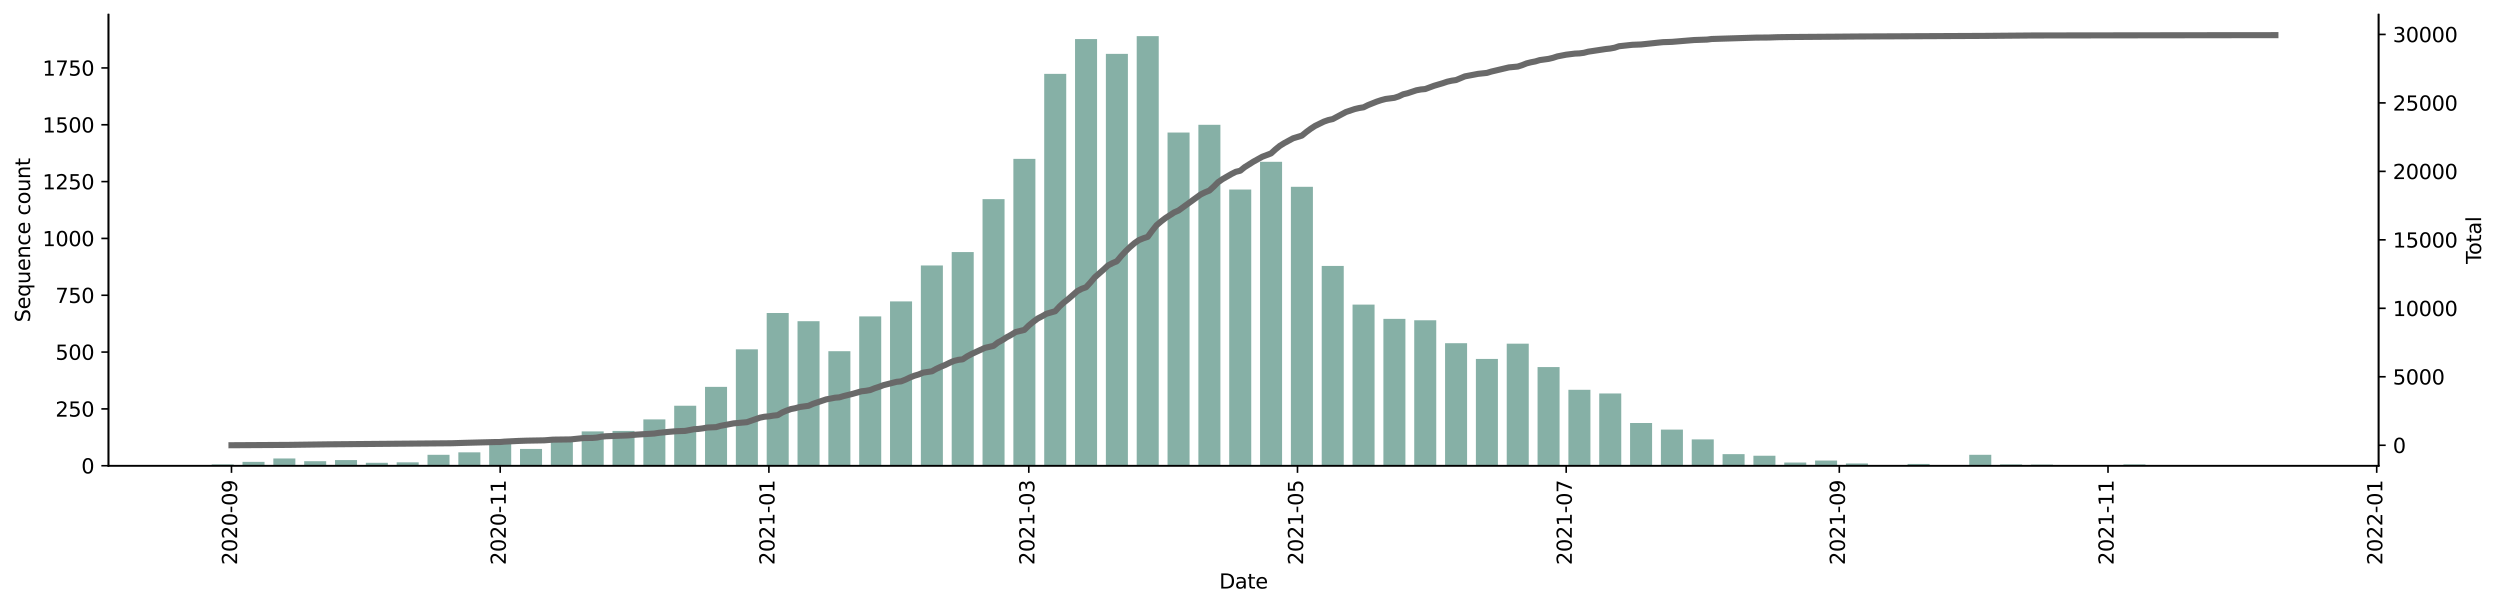 <?xml version="1.0" encoding="utf-8" standalone="no"?>
<!DOCTYPE svg PUBLIC "-//W3C//DTD SVG 1.1//EN"
  "http://www.w3.org/Graphics/SVG/1.1/DTD/svg11.dtd">
<svg height="298.621pt" version="1.1" viewBox="0 0 1229.019 298.621" width="1229.019pt" xmlns="http://www.w3.org/2000/svg" xmlns:xlink="http://www.w3.org/1999/xlink">
 <defs>
  <style type="text/css">*{stroke-linecap:butt;stroke-linejoin:round;}</style>
 </defs>
 <g id="figure_1">
  <g id="patch_1">
   <path d="M 0 298.621 
L 1229.019 298.621 
L 1229.019 0 
L 0 0 
z
" style="fill:#ffffff;"/>
  </g>
  <g id="axes_1">
   <g id="patch_2">
    <path d="M 53.328 228.96 
L 1169.328 228.96 
L 1169.328 7.2 
L 53.328 7.2 
z
" style="fill:#ffffff;"/>
   </g>
   <g id="patch_3">
    <path clip-path="url(#p0b076aeec3)" d="M 104.055 228.96 
L 114.883 228.96 
L 114.883 228.29 
L 104.055 228.29 
z
" style="fill:#86b0a6;"/>
   </g>
   <g id="patch_4">
    <path clip-path="url(#p0b076aeec3)" d="M 119.214 228.96 
L 130.042 228.96 
L 130.042 227.06 
L 119.214 227.06 
z
" style="fill:#86b0a6;"/>
   </g>
   <g id="patch_5">
    <path clip-path="url(#p0b076aeec3)" d="M 134.373 228.96 
L 145.2 228.96 
L 145.2 225.384 
L 134.373 225.384 
z
" style="fill:#86b0a6;"/>
   </g>
   <g id="patch_6">
    <path clip-path="url(#p0b076aeec3)" d="M 149.531 228.96 
L 160.359 228.96 
L 160.359 226.725 
L 149.531 226.725 
z
" style="fill:#86b0a6;"/>
   </g>
   <g id="patch_7">
    <path clip-path="url(#p0b076aeec3)" d="M 164.69 228.96 
L 175.518 228.96 
L 175.518 226.166 
L 164.69 226.166 
z
" style="fill:#86b0a6;"/>
   </g>
   <g id="patch_8">
    <path clip-path="url(#p0b076aeec3)" d="M 179.849 228.96 
L 190.676 228.96 
L 190.676 227.507 
L 179.849 227.507 
z
" style="fill:#86b0a6;"/>
   </g>
   <g id="patch_9">
    <path clip-path="url(#p0b076aeec3)" d="M 195.007 228.96 
L 205.835 228.96 
L 205.835 227.284 
L 195.007 227.284 
z
" style="fill:#86b0a6;"/>
   </g>
   <g id="patch_10">
    <path clip-path="url(#p0b076aeec3)" d="M 210.166 228.96 
L 220.993 228.96 
L 220.993 223.596 
L 210.166 223.596 
z
" style="fill:#86b0a6;"/>
   </g>
   <g id="patch_11">
    <path clip-path="url(#p0b076aeec3)" d="M 225.324 228.96 
L 236.152 228.96 
L 236.152 222.367 
L 225.324 222.367 
z
" style="fill:#86b0a6;"/>
   </g>
   <g id="patch_12">
    <path clip-path="url(#p0b076aeec3)" d="M 240.483 228.96 
L 251.311 228.96 
L 251.311 217.785 
L 240.483 217.785 
z
" style="fill:#86b0a6;"/>
   </g>
   <g id="patch_13">
    <path clip-path="url(#p0b076aeec3)" d="M 255.642 228.96 
L 266.469 228.96 
L 266.469 220.691 
L 255.642 220.691 
z
" style="fill:#86b0a6;"/>
   </g>
   <g id="patch_14">
    <path clip-path="url(#p0b076aeec3)" d="M 270.8 228.96 
L 281.628 228.96 
L 281.628 215.215 
L 270.8 215.215 
z
" style="fill:#86b0a6;"/>
   </g>
   <g id="patch_15">
    <path clip-path="url(#p0b076aeec3)" d="M 285.959 228.96 
L 296.787 228.96 
L 296.787 212.086 
L 285.959 212.086 
z
" style="fill:#86b0a6;"/>
   </g>
   <g id="patch_16">
    <path clip-path="url(#p0b076aeec3)" d="M 301.118 228.96 
L 311.945 228.96 
L 311.945 211.863 
L 301.118 211.863 
z
" style="fill:#86b0a6;"/>
   </g>
   <g id="patch_17">
    <path clip-path="url(#p0b076aeec3)" d="M 316.276 228.96 
L 327.104 228.96 
L 327.104 206.164 
L 316.276 206.164 
z
" style="fill:#86b0a6;"/>
   </g>
   <g id="patch_18">
    <path clip-path="url(#p0b076aeec3)" d="M 331.435 228.96 
L 342.262 228.96 
L 342.262 199.459 
L 331.435 199.459 
z
" style="fill:#86b0a6;"/>
   </g>
   <g id="patch_19">
    <path clip-path="url(#p0b076aeec3)" d="M 346.593 228.96 
L 357.421 228.96 
L 357.421 190.184 
L 346.593 190.184 
z
" style="fill:#86b0a6;"/>
   </g>
   <g id="patch_20">
    <path clip-path="url(#p0b076aeec3)" d="M 361.752 228.96 
L 372.58 228.96 
L 372.58 171.746 
L 361.752 171.746 
z
" style="fill:#86b0a6;"/>
   </g>
   <g id="patch_21">
    <path clip-path="url(#p0b076aeec3)" d="M 376.911 228.96 
L 387.738 228.96 
L 387.738 153.867 
L 376.911 153.867 
z
" style="fill:#86b0a6;"/>
   </g>
   <g id="patch_22">
    <path clip-path="url(#p0b076aeec3)" d="M 392.069 228.96 
L 402.897 228.96 
L 402.897 157.89 
L 392.069 157.89 
z
" style="fill:#86b0a6;"/>
   </g>
   <g id="patch_23">
    <path clip-path="url(#p0b076aeec3)" d="M 407.228 228.96 
L 418.056 228.96 
L 418.056 172.64 
L 407.228 172.64 
z
" style="fill:#86b0a6;"/>
   </g>
   <g id="patch_24">
    <path clip-path="url(#p0b076aeec3)" d="M 422.387 228.96 
L 433.214 228.96 
L 433.214 155.543 
L 422.387 155.543 
z
" style="fill:#86b0a6;"/>
   </g>
   <g id="patch_25">
    <path clip-path="url(#p0b076aeec3)" d="M 437.545 228.96 
L 448.373 228.96 
L 448.373 148.168 
L 437.545 148.168 
z
" style="fill:#86b0a6;"/>
   </g>
   <g id="patch_26">
    <path clip-path="url(#p0b076aeec3)" d="M 452.704 228.96 
L 463.531 228.96 
L 463.531 130.512 
L 452.704 130.512 
z
" style="fill:#86b0a6;"/>
   </g>
   <g id="patch_27">
    <path clip-path="url(#p0b076aeec3)" d="M 467.863 228.96 
L 478.69 228.96 
L 478.69 123.919 
L 467.863 123.919 
z
" style="fill:#86b0a6;"/>
   </g>
   <g id="patch_28">
    <path clip-path="url(#p0b076aeec3)" d="M 483.021 228.96 
L 493.849 228.96 
L 493.849 97.882 
L 483.021 97.882 
z
" style="fill:#86b0a6;"/>
   </g>
   <g id="patch_29">
    <path clip-path="url(#p0b076aeec3)" d="M 498.18 228.96 
L 509.007 228.96 
L 509.007 78.103 
L 498.18 78.103 
z
" style="fill:#86b0a6;"/>
   </g>
   <g id="patch_30">
    <path clip-path="url(#p0b076aeec3)" d="M 513.338 228.96 
L 524.166 228.96 
L 524.166 36.31 
L 513.338 36.31 
z
" style="fill:#86b0a6;"/>
   </g>
   <g id="patch_31">
    <path clip-path="url(#p0b076aeec3)" d="M 528.497 228.96 
L 539.325 228.96 
L 539.325 19.213 
L 528.497 19.213 
z
" style="fill:#86b0a6;"/>
   </g>
   <g id="patch_32">
    <path clip-path="url(#p0b076aeec3)" d="M 543.656 228.96 
L 554.483 228.96 
L 554.483 26.476 
L 543.656 26.476 
z
" style="fill:#86b0a6;"/>
   </g>
   <g id="patch_33">
    <path clip-path="url(#p0b076aeec3)" d="M 558.814 228.96 
L 569.642 228.96 
L 569.642 17.76 
L 558.814 17.76 
z
" style="fill:#86b0a6;"/>
   </g>
   <g id="patch_34">
    <path clip-path="url(#p0b076aeec3)" d="M 573.973 228.96 
L 584.801 228.96 
L 584.801 65.14 
L 573.973 65.14 
z
" style="fill:#86b0a6;"/>
   </g>
   <g id="patch_35">
    <path clip-path="url(#p0b076aeec3)" d="M 589.132 228.96 
L 599.959 228.96 
L 599.959 61.341 
L 589.132 61.341 
z
" style="fill:#86b0a6;"/>
   </g>
   <g id="patch_36">
    <path clip-path="url(#p0b076aeec3)" d="M 604.29 228.96 
L 615.118 228.96 
L 615.118 93.189 
L 604.29 93.189 
z
" style="fill:#86b0a6;"/>
   </g>
   <g id="patch_37">
    <path clip-path="url(#p0b076aeec3)" d="M 619.449 228.96 
L 630.276 228.96 
L 630.276 79.556 
L 619.449 79.556 
z
" style="fill:#86b0a6;"/>
   </g>
   <g id="patch_38">
    <path clip-path="url(#p0b076aeec3)" d="M 634.607 228.96 
L 645.435 228.96 
L 645.435 91.848 
L 634.607 91.848 
z
" style="fill:#86b0a6;"/>
   </g>
   <g id="patch_39">
    <path clip-path="url(#p0b076aeec3)" d="M 649.766 228.96 
L 660.594 228.96 
L 660.594 130.735 
L 649.766 130.735 
z
" style="fill:#86b0a6;"/>
   </g>
   <g id="patch_40">
    <path clip-path="url(#p0b076aeec3)" d="M 664.925 228.96 
L 675.752 228.96 
L 675.752 149.732 
L 664.925 149.732 
z
" style="fill:#86b0a6;"/>
   </g>
   <g id="patch_41">
    <path clip-path="url(#p0b076aeec3)" d="M 680.083 228.96 
L 690.911 228.96 
L 690.911 156.772 
L 680.083 156.772 
z
" style="fill:#86b0a6;"/>
   </g>
   <g id="patch_42">
    <path clip-path="url(#p0b076aeec3)" d="M 695.242 228.96 
L 706.07 228.96 
L 706.07 157.443 
L 695.242 157.443 
z
" style="fill:#86b0a6;"/>
   </g>
   <g id="patch_43">
    <path clip-path="url(#p0b076aeec3)" d="M 710.401 228.96 
L 721.228 228.96 
L 721.228 168.729 
L 710.401 168.729 
z
" style="fill:#86b0a6;"/>
   </g>
   <g id="patch_44">
    <path clip-path="url(#p0b076aeec3)" d="M 725.559 228.96 
L 736.387 228.96 
L 736.387 176.439 
L 725.559 176.439 
z
" style="fill:#86b0a6;"/>
   </g>
   <g id="patch_45">
    <path clip-path="url(#p0b076aeec3)" d="M 740.718 228.96 
L 751.545 228.96 
L 751.545 168.952 
L 740.718 168.952 
z
" style="fill:#86b0a6;"/>
   </g>
   <g id="patch_46">
    <path clip-path="url(#p0b076aeec3)" d="M 755.876 228.96 
L 766.704 228.96 
L 766.704 180.462 
L 755.876 180.462 
z
" style="fill:#86b0a6;"/>
   </g>
   <g id="patch_47">
    <path clip-path="url(#p0b076aeec3)" d="M 771.035 228.96 
L 781.863 228.96 
L 781.863 191.637 
L 771.035 191.637 
z
" style="fill:#86b0a6;"/>
   </g>
   <g id="patch_48">
    <path clip-path="url(#p0b076aeec3)" d="M 786.194 228.96 
L 797.021 228.96 
L 797.021 193.425 
L 786.194 193.425 
z
" style="fill:#86b0a6;"/>
   </g>
   <g id="patch_49">
    <path clip-path="url(#p0b076aeec3)" d="M 801.352 228.96 
L 812.18 228.96 
L 812.18 207.952 
L 801.352 207.952 
z
" style="fill:#86b0a6;"/>
   </g>
   <g id="patch_50">
    <path clip-path="url(#p0b076aeec3)" d="M 816.511 228.96 
L 827.339 228.96 
L 827.339 211.192 
L 816.511 211.192 
z
" style="fill:#86b0a6;"/>
   </g>
   <g id="patch_51">
    <path clip-path="url(#p0b076aeec3)" d="M 831.67 228.96 
L 842.497 228.96 
L 842.497 215.997 
L 831.67 215.997 
z
" style="fill:#86b0a6;"/>
   </g>
   <g id="patch_52">
    <path clip-path="url(#p0b076aeec3)" d="M 846.828 228.96 
L 857.656 228.96 
L 857.656 223.261 
L 846.828 223.261 
z
" style="fill:#86b0a6;"/>
   </g>
   <g id="patch_53">
    <path clip-path="url(#p0b076aeec3)" d="M 861.987 228.96 
L 872.814 228.96 
L 872.814 224.043 
L 861.987 224.043 
z
" style="fill:#86b0a6;"/>
   </g>
   <g id="patch_54">
    <path clip-path="url(#p0b076aeec3)" d="M 877.146 228.96 
L 887.973 228.96 
L 887.973 227.396 
L 877.146 227.396 
z
" style="fill:#86b0a6;"/>
   </g>
   <g id="patch_55">
    <path clip-path="url(#p0b076aeec3)" d="M 892.304 228.96 
L 903.132 228.96 
L 903.132 226.39 
L 892.304 226.39 
z
" style="fill:#86b0a6;"/>
   </g>
   <g id="patch_56">
    <path clip-path="url(#p0b076aeec3)" d="M 907.463 228.96 
L 918.29 228.96 
L 918.29 227.843 
L 907.463 227.843 
z
" style="fill:#86b0a6;"/>
   </g>
   <g id="patch_57">
    <path clip-path="url(#p0b076aeec3)" d="M 922.621 228.96 
L 933.449 228.96 
L 933.449 228.737 
L 922.621 228.737 
z
" style="fill:#86b0a6;"/>
   </g>
   <g id="patch_58">
    <path clip-path="url(#p0b076aeec3)" d="M 937.78 228.96 
L 948.608 228.96 
L 948.608 228.066 
L 937.78 228.066 
z
" style="fill:#86b0a6;"/>
   </g>
   <g id="patch_59">
    <path clip-path="url(#p0b076aeec3)" d="M 952.939 228.96 
L 963.766 228.96 
L 963.766 228.737 
L 952.939 228.737 
z
" style="fill:#86b0a6;"/>
   </g>
   <g id="patch_60">
    <path clip-path="url(#p0b076aeec3)" d="M 968.097 228.96 
L 978.925 228.96 
L 978.925 223.596 
L 968.097 223.596 
z
" style="fill:#86b0a6;"/>
   </g>
   <g id="patch_61">
    <path clip-path="url(#p0b076aeec3)" d="M 983.256 228.96 
L 994.084 228.96 
L 994.084 228.29 
L 983.256 228.29 
z
" style="fill:#86b0a6;"/>
   </g>
   <g id="patch_62">
    <path clip-path="url(#p0b076aeec3)" d="M 998.415 228.96 
L 1009.242 228.96 
L 1009.242 228.401 
L 998.415 228.401 
z
" style="fill:#86b0a6;"/>
   </g>
   <g id="patch_63">
    <path clip-path="url(#p0b076aeec3)" d="M 1013.573 228.96 
L 1024.401 228.96 
L 1024.401 228.625 
L 1013.573 228.625 
z
" style="fill:#86b0a6;"/>
   </g>
   <g id="patch_64">
    <path clip-path="url(#p0b076aeec3)" d="M 1028.732 228.96 
L 1039.559 228.96 
L 1039.559 228.625 
L 1028.732 228.625 
z
" style="fill:#86b0a6;"/>
   </g>
   <g id="patch_65">
    <path clip-path="url(#p0b076aeec3)" d="M 1043.89 228.96 
L 1054.718 228.96 
L 1054.718 228.29 
L 1043.89 228.29 
z
" style="fill:#86b0a6;"/>
   </g>
   <g id="patch_66">
    <path clip-path="url(#p0b076aeec3)" d="M 1059.049 228.96 
L 1069.877 228.96 
L 1069.877 228.848 
L 1059.049 228.848 
z
" style="fill:#86b0a6;"/>
   </g>
   <g id="patch_67">
    <path clip-path="url(#p0b076aeec3)" d="M 1074.208 228.96 
L 1085.035 228.96 
L 1085.035 228.737 
L 1074.208 228.737 
z
" style="fill:#86b0a6;"/>
   </g>
   <g id="patch_68">
    <path clip-path="url(#p0b076aeec3)" d="M 1089.366 228.96 
L 1100.194 228.96 
L 1100.194 228.737 
L 1089.366 228.737 
z
" style="fill:#86b0a6;"/>
   </g>
   <g id="patch_69">
    <path clip-path="url(#p0b076aeec3)" d="M 1104.525 228.96 
L 1115.353 228.96 
L 1115.353 228.848 
L 1104.525 228.848 
z
" style="fill:#86b0a6;"/>
   </g>
   <g id="matplotlib.axis_1">
    <g id="xtick_1">
     <g id="line2d_1">
      <defs>
       <path d="M 0 0 
L 0 3.5 
" id="mba8d8d7b08" style="stroke:#000000;stroke-width:0.8;"/>
      </defs>
      <g>
       <use style="stroke:#000000;stroke-width:0.8;" x="113.8" xlink:href="#mba8d8d7b08" y="228.96"/>
      </g>
     </g>
     <g id="text_1">
      <!-- 2020-09 -->
      <g transform="translate(116.56 277.743)rotate(-90)scale(0.1 -0.1)">
       <defs>
        <path d="M 1228 531 
L 3431 531 
L 3431 0 
L 469 0 
L 469 531 
Q 828 903 1448 1529 
Q 2069 2156 2228 2338 
Q 2531 2678 2651 2914 
Q 2772 3150 2772 3378 
Q 2772 3750 2511 3984 
Q 2250 4219 1831 4219 
Q 1534 4219 1204 4116 
Q 875 4013 500 3803 
L 500 4441 
Q 881 4594 1212 4672 
Q 1544 4750 1819 4750 
Q 2544 4750 2975 4387 
Q 3406 4025 3406 3419 
Q 3406 3131 3298 2873 
Q 3191 2616 2906 2266 
Q 2828 2175 2409 1742 
Q 1991 1309 1228 531 
z
" id="DejaVuSans-32" transform="scale(0.016)"/>
        <path d="M 2034 4250 
Q 1547 4250 1301 3770 
Q 1056 3291 1056 2328 
Q 1056 1369 1301 889 
Q 1547 409 2034 409 
Q 2525 409 2770 889 
Q 3016 1369 3016 2328 
Q 3016 3291 2770 3770 
Q 2525 4250 2034 4250 
z
M 2034 4750 
Q 2819 4750 3233 4129 
Q 3647 3509 3647 2328 
Q 3647 1150 3233 529 
Q 2819 -91 2034 -91 
Q 1250 -91 836 529 
Q 422 1150 422 2328 
Q 422 3509 836 4129 
Q 1250 4750 2034 4750 
z
" id="DejaVuSans-30" transform="scale(0.016)"/>
        <path d="M 313 2009 
L 1997 2009 
L 1997 1497 
L 313 1497 
L 313 2009 
z
" id="DejaVuSans-2d" transform="scale(0.016)"/>
        <path d="M 703 97 
L 703 672 
Q 941 559 1184 500 
Q 1428 441 1663 441 
Q 2288 441 2617 861 
Q 2947 1281 2994 2138 
Q 2813 1869 2534 1725 
Q 2256 1581 1919 1581 
Q 1219 1581 811 2004 
Q 403 2428 403 3163 
Q 403 3881 828 4315 
Q 1253 4750 1959 4750 
Q 2769 4750 3195 4129 
Q 3622 3509 3622 2328 
Q 3622 1225 3098 567 
Q 2575 -91 1691 -91 
Q 1453 -91 1209 -44 
Q 966 3 703 97 
z
M 1959 2075 
Q 2384 2075 2632 2365 
Q 2881 2656 2881 3163 
Q 2881 3666 2632 3958 
Q 2384 4250 1959 4250 
Q 1534 4250 1286 3958 
Q 1038 3666 1038 3163 
Q 1038 2656 1286 2365 
Q 1534 2075 1959 2075 
z
" id="DejaVuSans-39" transform="scale(0.016)"/>
       </defs>
       <use xlink:href="#DejaVuSans-32"/>
       <use x="63.623" xlink:href="#DejaVuSans-30"/>
       <use x="127.246" xlink:href="#DejaVuSans-32"/>
       <use x="190.869" xlink:href="#DejaVuSans-30"/>
       <use x="254.492" xlink:href="#DejaVuSans-2d"/>
       <use x="290.576" xlink:href="#DejaVuSans-30"/>
       <use x="354.199" xlink:href="#DejaVuSans-39"/>
      </g>
     </g>
    </g>
    <g id="xtick_2">
     <g id="line2d_2">
      <g>
       <use style="stroke:#000000;stroke-width:0.8;" x="245.897" xlink:href="#mba8d8d7b08" y="228.96"/>
      </g>
     </g>
     <g id="text_2">
      <!-- 2020-11 -->
      <g transform="translate(248.656 277.743)rotate(-90)scale(0.1 -0.1)">
       <defs>
        <path d="M 794 531 
L 1825 531 
L 1825 4091 
L 703 3866 
L 703 4441 
L 1819 4666 
L 2450 4666 
L 2450 531 
L 3481 531 
L 3481 0 
L 794 0 
L 794 531 
z
" id="DejaVuSans-31" transform="scale(0.016)"/>
       </defs>
       <use xlink:href="#DejaVuSans-32"/>
       <use x="63.623" xlink:href="#DejaVuSans-30"/>
       <use x="127.246" xlink:href="#DejaVuSans-32"/>
       <use x="190.869" xlink:href="#DejaVuSans-30"/>
       <use x="254.492" xlink:href="#DejaVuSans-2d"/>
       <use x="290.576" xlink:href="#DejaVuSans-31"/>
       <use x="354.199" xlink:href="#DejaVuSans-31"/>
      </g>
     </g>
    </g>
    <g id="xtick_3">
     <g id="line2d_3">
      <g>
       <use style="stroke:#000000;stroke-width:0.8;" x="377.993" xlink:href="#mba8d8d7b08" y="228.96"/>
      </g>
     </g>
     <g id="text_3">
      <!-- 2021-01 -->
      <g transform="translate(380.753 277.743)rotate(-90)scale(0.1 -0.1)">
       <use xlink:href="#DejaVuSans-32"/>
       <use x="63.623" xlink:href="#DejaVuSans-30"/>
       <use x="127.246" xlink:href="#DejaVuSans-32"/>
       <use x="190.869" xlink:href="#DejaVuSans-31"/>
       <use x="254.492" xlink:href="#DejaVuSans-2d"/>
       <use x="290.576" xlink:href="#DejaVuSans-30"/>
       <use x="354.199" xlink:href="#DejaVuSans-31"/>
      </g>
     </g>
    </g>
    <g id="xtick_4">
     <g id="line2d_4">
      <g>
       <use style="stroke:#000000;stroke-width:0.8;" x="505.759" xlink:href="#mba8d8d7b08" y="228.96"/>
      </g>
     </g>
     <g id="text_4">
      <!-- 2021-03 -->
      <g transform="translate(508.518 277.743)rotate(-90)scale(0.1 -0.1)">
       <defs>
        <path d="M 2597 2516 
Q 3050 2419 3304 2112 
Q 3559 1806 3559 1356 
Q 3559 666 3084 287 
Q 2609 -91 1734 -91 
Q 1441 -91 1130 -33 
Q 819 25 488 141 
L 488 750 
Q 750 597 1062 519 
Q 1375 441 1716 441 
Q 2309 441 2620 675 
Q 2931 909 2931 1356 
Q 2931 1769 2642 2001 
Q 2353 2234 1838 2234 
L 1294 2234 
L 1294 2753 
L 1863 2753 
Q 2328 2753 2575 2939 
Q 2822 3125 2822 3475 
Q 2822 3834 2567 4026 
Q 2313 4219 1838 4219 
Q 1578 4219 1281 4162 
Q 984 4106 628 3988 
L 628 4550 
Q 988 4650 1302 4700 
Q 1616 4750 1894 4750 
Q 2613 4750 3031 4423 
Q 3450 4097 3450 3541 
Q 3450 3153 3228 2886 
Q 3006 2619 2597 2516 
z
" id="DejaVuSans-33" transform="scale(0.016)"/>
       </defs>
       <use xlink:href="#DejaVuSans-32"/>
       <use x="63.623" xlink:href="#DejaVuSans-30"/>
       <use x="127.246" xlink:href="#DejaVuSans-32"/>
       <use x="190.869" xlink:href="#DejaVuSans-31"/>
       <use x="254.492" xlink:href="#DejaVuSans-2d"/>
       <use x="290.576" xlink:href="#DejaVuSans-30"/>
       <use x="354.199" xlink:href="#DejaVuSans-33"/>
      </g>
     </g>
    </g>
    <g id="xtick_5">
     <g id="line2d_5">
      <g>
       <use style="stroke:#000000;stroke-width:0.8;" x="637.856" xlink:href="#mba8d8d7b08" y="228.96"/>
      </g>
     </g>
     <g id="text_5">
      <!-- 2021-05 -->
      <g transform="translate(640.615 277.743)rotate(-90)scale(0.1 -0.1)">
       <defs>
        <path d="M 691 4666 
L 3169 4666 
L 3169 4134 
L 1269 4134 
L 1269 2991 
Q 1406 3038 1543 3061 
Q 1681 3084 1819 3084 
Q 2600 3084 3056 2656 
Q 3513 2228 3513 1497 
Q 3513 744 3044 326 
Q 2575 -91 1722 -91 
Q 1428 -91 1123 -41 
Q 819 9 494 109 
L 494 744 
Q 775 591 1075 516 
Q 1375 441 1709 441 
Q 2250 441 2565 725 
Q 2881 1009 2881 1497 
Q 2881 1984 2565 2268 
Q 2250 2553 1709 2553 
Q 1456 2553 1204 2497 
Q 953 2441 691 2322 
L 691 4666 
z
" id="DejaVuSans-35" transform="scale(0.016)"/>
       </defs>
       <use xlink:href="#DejaVuSans-32"/>
       <use x="63.623" xlink:href="#DejaVuSans-30"/>
       <use x="127.246" xlink:href="#DejaVuSans-32"/>
       <use x="190.869" xlink:href="#DejaVuSans-31"/>
       <use x="254.492" xlink:href="#DejaVuSans-2d"/>
       <use x="290.576" xlink:href="#DejaVuSans-30"/>
       <use x="354.199" xlink:href="#DejaVuSans-35"/>
      </g>
     </g>
    </g>
    <g id="xtick_6">
     <g id="line2d_6">
      <g>
       <use style="stroke:#000000;stroke-width:0.8;" x="769.952" xlink:href="#mba8d8d7b08" y="228.96"/>
      </g>
     </g>
     <g id="text_6">
      <!-- 2021-07 -->
      <g transform="translate(772.712 277.743)rotate(-90)scale(0.1 -0.1)">
       <defs>
        <path d="M 525 4666 
L 3525 4666 
L 3525 4397 
L 1831 0 
L 1172 0 
L 2766 4134 
L 525 4134 
L 525 4666 
z
" id="DejaVuSans-37" transform="scale(0.016)"/>
       </defs>
       <use xlink:href="#DejaVuSans-32"/>
       <use x="63.623" xlink:href="#DejaVuSans-30"/>
       <use x="127.246" xlink:href="#DejaVuSans-32"/>
       <use x="190.869" xlink:href="#DejaVuSans-31"/>
       <use x="254.492" xlink:href="#DejaVuSans-2d"/>
       <use x="290.576" xlink:href="#DejaVuSans-30"/>
       <use x="354.199" xlink:href="#DejaVuSans-37"/>
      </g>
     </g>
    </g>
    <g id="xtick_7">
     <g id="line2d_7">
      <g>
       <use style="stroke:#000000;stroke-width:0.8;" x="904.215" xlink:href="#mba8d8d7b08" y="228.96"/>
      </g>
     </g>
     <g id="text_7">
      <!-- 2021-09 -->
      <g transform="translate(906.974 277.743)rotate(-90)scale(0.1 -0.1)">
       <use xlink:href="#DejaVuSans-32"/>
       <use x="63.623" xlink:href="#DejaVuSans-30"/>
       <use x="127.246" xlink:href="#DejaVuSans-32"/>
       <use x="190.869" xlink:href="#DejaVuSans-31"/>
       <use x="254.492" xlink:href="#DejaVuSans-2d"/>
       <use x="290.576" xlink:href="#DejaVuSans-30"/>
       <use x="354.199" xlink:href="#DejaVuSans-39"/>
      </g>
     </g>
    </g>
    <g id="xtick_8">
     <g id="line2d_8">
      <g>
       <use style="stroke:#000000;stroke-width:0.8;" x="1036.311" xlink:href="#mba8d8d7b08" y="228.96"/>
      </g>
     </g>
     <g id="text_8">
      <!-- 2021-11 -->
      <g transform="translate(1039.071 277.743)rotate(-90)scale(0.1 -0.1)">
       <use xlink:href="#DejaVuSans-32"/>
       <use x="63.623" xlink:href="#DejaVuSans-30"/>
       <use x="127.246" xlink:href="#DejaVuSans-32"/>
       <use x="190.869" xlink:href="#DejaVuSans-31"/>
       <use x="254.492" xlink:href="#DejaVuSans-2d"/>
       <use x="290.576" xlink:href="#DejaVuSans-31"/>
       <use x="354.199" xlink:href="#DejaVuSans-31"/>
      </g>
     </g>
    </g>
    <g id="xtick_9">
     <g id="line2d_9">
      <g>
       <use style="stroke:#000000;stroke-width:0.8;" x="1168.408" xlink:href="#mba8d8d7b08" y="228.96"/>
      </g>
     </g>
     <g id="text_9">
      <!-- 2022-01 -->
      <g transform="translate(1171.167 277.743)rotate(-90)scale(0.1 -0.1)">
       <use xlink:href="#DejaVuSans-32"/>
       <use x="63.623" xlink:href="#DejaVuSans-30"/>
       <use x="127.246" xlink:href="#DejaVuSans-32"/>
       <use x="190.869" xlink:href="#DejaVuSans-32"/>
       <use x="254.492" xlink:href="#DejaVuSans-2d"/>
       <use x="290.576" xlink:href="#DejaVuSans-30"/>
       <use x="354.199" xlink:href="#DejaVuSans-31"/>
      </g>
     </g>
    </g>
    <g id="text_10">
     <!-- Date -->
     <g transform="translate(599.377 289.341)scale(0.1 -0.1)">
      <defs>
       <path d="M 1259 4147 
L 1259 519 
L 2022 519 
Q 2988 519 3436 956 
Q 3884 1394 3884 2338 
Q 3884 3275 3436 3711 
Q 2988 4147 2022 4147 
L 1259 4147 
z
M 628 4666 
L 1925 4666 
Q 3281 4666 3915 4102 
Q 4550 3538 4550 2338 
Q 4550 1131 3912 565 
Q 3275 0 1925 0 
L 628 0 
L 628 4666 
z
" id="DejaVuSans-44" transform="scale(0.016)"/>
       <path d="M 2194 1759 
Q 1497 1759 1228 1600 
Q 959 1441 959 1056 
Q 959 750 1161 570 
Q 1363 391 1709 391 
Q 2188 391 2477 730 
Q 2766 1069 2766 1631 
L 2766 1759 
L 2194 1759 
z
M 3341 1997 
L 3341 0 
L 2766 0 
L 2766 531 
Q 2569 213 2275 61 
Q 1981 -91 1556 -91 
Q 1019 -91 701 211 
Q 384 513 384 1019 
Q 384 1609 779 1909 
Q 1175 2209 1959 2209 
L 2766 2209 
L 2766 2266 
Q 2766 2663 2505 2880 
Q 2244 3097 1772 3097 
Q 1472 3097 1187 3025 
Q 903 2953 641 2809 
L 641 3341 
Q 956 3463 1253 3523 
Q 1550 3584 1831 3584 
Q 2591 3584 2966 3190 
Q 3341 2797 3341 1997 
z
" id="DejaVuSans-61" transform="scale(0.016)"/>
       <path d="M 1172 4494 
L 1172 3500 
L 2356 3500 
L 2356 3053 
L 1172 3053 
L 1172 1153 
Q 1172 725 1289 603 
Q 1406 481 1766 481 
L 2356 481 
L 2356 0 
L 1766 0 
Q 1100 0 847 248 
Q 594 497 594 1153 
L 594 3053 
L 172 3053 
L 172 3500 
L 594 3500 
L 594 4494 
L 1172 4494 
z
" id="DejaVuSans-74" transform="scale(0.016)"/>
       <path d="M 3597 1894 
L 3597 1613 
L 953 1613 
Q 991 1019 1311 708 
Q 1631 397 2203 397 
Q 2534 397 2845 478 
Q 3156 559 3463 722 
L 3463 178 
Q 3153 47 2828 -22 
Q 2503 -91 2169 -91 
Q 1331 -91 842 396 
Q 353 884 353 1716 
Q 353 2575 817 3079 
Q 1281 3584 2069 3584 
Q 2775 3584 3186 3129 
Q 3597 2675 3597 1894 
z
M 3022 2063 
Q 3016 2534 2758 2815 
Q 2500 3097 2075 3097 
Q 1594 3097 1305 2825 
Q 1016 2553 972 2059 
L 3022 2063 
z
" id="DejaVuSans-65" transform="scale(0.016)"/>
      </defs>
      <use xlink:href="#DejaVuSans-44"/>
      <use x="77.002" xlink:href="#DejaVuSans-61"/>
      <use x="138.281" xlink:href="#DejaVuSans-74"/>
      <use x="177.49" xlink:href="#DejaVuSans-65"/>
     </g>
    </g>
   </g>
   <g id="matplotlib.axis_2">
    <g id="ytick_1">
     <g id="line2d_10">
      <defs>
       <path d="M 0 0 
L -3.5 0 
" id="m4f0017902a" style="stroke:#000000;stroke-width:0.8;"/>
      </defs>
      <g>
       <use style="stroke:#000000;stroke-width:0.8;" x="53.328" xlink:href="#m4f0017902a" y="228.96"/>
      </g>
     </g>
     <g id="text_11">
      <!-- 0 -->
      <g transform="translate(39.966 232.759)scale(0.1 -0.1)">
       <use xlink:href="#DejaVuSans-30"/>
      </g>
     </g>
    </g>
    <g id="ytick_2">
     <g id="line2d_11">
      <g>
       <use style="stroke:#000000;stroke-width:0.8;" x="53.328" xlink:href="#m4f0017902a" y="201.023"/>
      </g>
     </g>
     <g id="text_12">
      <!-- 250 -->
      <g transform="translate(27.241 204.823)scale(0.1 -0.1)">
       <use xlink:href="#DejaVuSans-32"/>
       <use x="63.623" xlink:href="#DejaVuSans-35"/>
       <use x="127.246" xlink:href="#DejaVuSans-30"/>
      </g>
     </g>
    </g>
    <g id="ytick_3">
     <g id="line2d_12">
      <g>
       <use style="stroke:#000000;stroke-width:0.8;" x="53.328" xlink:href="#m4f0017902a" y="173.087"/>
      </g>
     </g>
     <g id="text_13">
      <!-- 500 -->
      <g transform="translate(27.241 176.886)scale(0.1 -0.1)">
       <use xlink:href="#DejaVuSans-35"/>
       <use x="63.623" xlink:href="#DejaVuSans-30"/>
       <use x="127.246" xlink:href="#DejaVuSans-30"/>
      </g>
     </g>
    </g>
    <g id="ytick_4">
     <g id="line2d_13">
      <g>
       <use style="stroke:#000000;stroke-width:0.8;" x="53.328" xlink:href="#m4f0017902a" y="145.15"/>
      </g>
     </g>
     <g id="text_14">
      <!-- 750 -->
      <g transform="translate(27.241 148.95)scale(0.1 -0.1)">
       <use xlink:href="#DejaVuSans-37"/>
       <use x="63.623" xlink:href="#DejaVuSans-35"/>
       <use x="127.246" xlink:href="#DejaVuSans-30"/>
      </g>
     </g>
    </g>
    <g id="ytick_5">
     <g id="line2d_14">
      <g>
       <use style="stroke:#000000;stroke-width:0.8;" x="53.328" xlink:href="#m4f0017902a" y="117.214"/>
      </g>
     </g>
     <g id="text_15">
      <!-- 1000 -->
      <g transform="translate(20.878 121.013)scale(0.1 -0.1)">
       <use xlink:href="#DejaVuSans-31"/>
       <use x="63.623" xlink:href="#DejaVuSans-30"/>
       <use x="127.246" xlink:href="#DejaVuSans-30"/>
       <use x="190.869" xlink:href="#DejaVuSans-30"/>
      </g>
     </g>
    </g>
    <g id="ytick_6">
     <g id="line2d_15">
      <g>
       <use style="stroke:#000000;stroke-width:0.8;" x="53.328" xlink:href="#m4f0017902a" y="89.277"/>
      </g>
     </g>
     <g id="text_16">
      <!-- 1250 -->
      <g transform="translate(20.878 93.077)scale(0.1 -0.1)">
       <use xlink:href="#DejaVuSans-31"/>
       <use x="63.623" xlink:href="#DejaVuSans-32"/>
       <use x="127.246" xlink:href="#DejaVuSans-35"/>
       <use x="190.869" xlink:href="#DejaVuSans-30"/>
      </g>
     </g>
    </g>
    <g id="ytick_7">
     <g id="line2d_16">
      <g>
       <use style="stroke:#000000;stroke-width:0.8;" x="53.328" xlink:href="#m4f0017902a" y="61.341"/>
      </g>
     </g>
     <g id="text_17">
      <!-- 1500 -->
      <g transform="translate(20.878 65.14)scale(0.1 -0.1)">
       <use xlink:href="#DejaVuSans-31"/>
       <use x="63.623" xlink:href="#DejaVuSans-35"/>
       <use x="127.246" xlink:href="#DejaVuSans-30"/>
       <use x="190.869" xlink:href="#DejaVuSans-30"/>
      </g>
     </g>
    </g>
    <g id="ytick_8">
     <g id="line2d_17">
      <g>
       <use style="stroke:#000000;stroke-width:0.8;" x="53.328" xlink:href="#m4f0017902a" y="33.404"/>
      </g>
     </g>
     <g id="text_18">
      <!-- 1750 -->
      <g transform="translate(20.878 37.204)scale(0.1 -0.1)">
       <use xlink:href="#DejaVuSans-31"/>
       <use x="63.623" xlink:href="#DejaVuSans-37"/>
       <use x="127.246" xlink:href="#DejaVuSans-35"/>
       <use x="190.869" xlink:href="#DejaVuSans-30"/>
      </g>
     </g>
    </g>
    <g id="text_19">
     <!-- Sequence count -->
     <g transform="translate(14.798 158.44)rotate(-90)scale(0.1 -0.1)">
      <defs>
       <path d="M 3425 4513 
L 3425 3897 
Q 3066 4069 2747 4153 
Q 2428 4238 2131 4238 
Q 1616 4238 1336 4038 
Q 1056 3838 1056 3469 
Q 1056 3159 1242 3001 
Q 1428 2844 1947 2747 
L 2328 2669 
Q 3034 2534 3370 2195 
Q 3706 1856 3706 1288 
Q 3706 609 3251 259 
Q 2797 -91 1919 -91 
Q 1588 -91 1214 -16 
Q 841 59 441 206 
L 441 856 
Q 825 641 1194 531 
Q 1563 422 1919 422 
Q 2459 422 2753 634 
Q 3047 847 3047 1241 
Q 3047 1584 2836 1778 
Q 2625 1972 2144 2069 
L 1759 2144 
Q 1053 2284 737 2584 
Q 422 2884 422 3419 
Q 422 4038 858 4394 
Q 1294 4750 2059 4750 
Q 2388 4750 2728 4690 
Q 3069 4631 3425 4513 
z
" id="DejaVuSans-53" transform="scale(0.016)"/>
       <path d="M 947 1747 
Q 947 1113 1208 752 
Q 1469 391 1925 391 
Q 2381 391 2643 752 
Q 2906 1113 2906 1747 
Q 2906 2381 2643 2742 
Q 2381 3103 1925 3103 
Q 1469 3103 1208 2742 
Q 947 2381 947 1747 
z
M 2906 525 
Q 2725 213 2448 61 
Q 2172 -91 1784 -91 
Q 1150 -91 751 415 
Q 353 922 353 1747 
Q 353 2572 751 3078 
Q 1150 3584 1784 3584 
Q 2172 3584 2448 3432 
Q 2725 3281 2906 2969 
L 2906 3500 
L 3481 3500 
L 3481 -1331 
L 2906 -1331 
L 2906 525 
z
" id="DejaVuSans-71" transform="scale(0.016)"/>
       <path d="M 544 1381 
L 544 3500 
L 1119 3500 
L 1119 1403 
Q 1119 906 1312 657 
Q 1506 409 1894 409 
Q 2359 409 2629 706 
Q 2900 1003 2900 1516 
L 2900 3500 
L 3475 3500 
L 3475 0 
L 2900 0 
L 2900 538 
Q 2691 219 2414 64 
Q 2138 -91 1772 -91 
Q 1169 -91 856 284 
Q 544 659 544 1381 
z
M 1991 3584 
L 1991 3584 
z
" id="DejaVuSans-75" transform="scale(0.016)"/>
       <path d="M 3513 2113 
L 3513 0 
L 2938 0 
L 2938 2094 
Q 2938 2591 2744 2837 
Q 2550 3084 2163 3084 
Q 1697 3084 1428 2787 
Q 1159 2491 1159 1978 
L 1159 0 
L 581 0 
L 581 3500 
L 1159 3500 
L 1159 2956 
Q 1366 3272 1645 3428 
Q 1925 3584 2291 3584 
Q 2894 3584 3203 3211 
Q 3513 2838 3513 2113 
z
" id="DejaVuSans-6e" transform="scale(0.016)"/>
       <path d="M 3122 3366 
L 3122 2828 
Q 2878 2963 2633 3030 
Q 2388 3097 2138 3097 
Q 1578 3097 1268 2742 
Q 959 2388 959 1747 
Q 959 1106 1268 751 
Q 1578 397 2138 397 
Q 2388 397 2633 464 
Q 2878 531 3122 666 
L 3122 134 
Q 2881 22 2623 -34 
Q 2366 -91 2075 -91 
Q 1284 -91 818 406 
Q 353 903 353 1747 
Q 353 2603 823 3093 
Q 1294 3584 2113 3584 
Q 2378 3584 2631 3529 
Q 2884 3475 3122 3366 
z
" id="DejaVuSans-63" transform="scale(0.016)"/>
       <path id="DejaVuSans-20" transform="scale(0.016)"/>
       <path d="M 1959 3097 
Q 1497 3097 1228 2736 
Q 959 2375 959 1747 
Q 959 1119 1226 758 
Q 1494 397 1959 397 
Q 2419 397 2687 759 
Q 2956 1122 2956 1747 
Q 2956 2369 2687 2733 
Q 2419 3097 1959 3097 
z
M 1959 3584 
Q 2709 3584 3137 3096 
Q 3566 2609 3566 1747 
Q 3566 888 3137 398 
Q 2709 -91 1959 -91 
Q 1206 -91 779 398 
Q 353 888 353 1747 
Q 353 2609 779 3096 
Q 1206 3584 1959 3584 
z
" id="DejaVuSans-6f" transform="scale(0.016)"/>
      </defs>
      <use xlink:href="#DejaVuSans-53"/>
      <use x="63.477" xlink:href="#DejaVuSans-65"/>
      <use x="125" xlink:href="#DejaVuSans-71"/>
      <use x="188.477" xlink:href="#DejaVuSans-75"/>
      <use x="251.855" xlink:href="#DejaVuSans-65"/>
      <use x="313.379" xlink:href="#DejaVuSans-6e"/>
      <use x="376.758" xlink:href="#DejaVuSans-63"/>
      <use x="431.738" xlink:href="#DejaVuSans-65"/>
      <use x="493.262" xlink:href="#DejaVuSans-20"/>
      <use x="525.049" xlink:href="#DejaVuSans-63"/>
      <use x="580.029" xlink:href="#DejaVuSans-6f"/>
      <use x="641.211" xlink:href="#DejaVuSans-75"/>
      <use x="704.59" xlink:href="#DejaVuSans-6e"/>
      <use x="767.969" xlink:href="#DejaVuSans-74"/>
     </g>
    </g>
   </g>
   <g id="patch_70">
    <path d="M 53.328 228.96 
L 53.328 7.2 
" style="fill:none;stroke:#000000;stroke-linecap:square;stroke-linejoin:miter;stroke-width:0.8;"/>
   </g>
   <g id="patch_71">
    <path d="M 1169.328 228.96 
L 1169.328 7.2 
" style="fill:none;stroke:#000000;stroke-linecap:square;stroke-linejoin:miter;stroke-width:0.8;"/>
   </g>
   <g id="patch_72">
    <path d="M 53.328 228.96 
L 1169.328 228.96 
" style="fill:none;stroke:#000000;stroke-linecap:square;stroke-linejoin:miter;stroke-width:0.8;"/>
   </g>
  </g>
  <g id="axes_2">
   <g id="matplotlib.axis_3">
    <g id="ytick_9">
     <g id="line2d_18">
      <defs>
       <path d="M 0 0 
L 3.5 0 
" id="m8a929507df" style="stroke:#000000;stroke-width:0.8;"/>
      </defs>
      <g>
       <use style="stroke:#000000;stroke-width:0.8;" x="1169.328" xlink:href="#m8a929507df" y="218.887"/>
      </g>
     </g>
     <g id="text_20">
      <!-- 0 -->
      <g transform="translate(1176.328 222.686)scale(0.1 -0.1)">
       <use xlink:href="#DejaVuSans-30"/>
      </g>
     </g>
    </g>
    <g id="ytick_10">
     <g id="line2d_19">
      <g>
       <use style="stroke:#000000;stroke-width:0.8;" x="1169.328" xlink:href="#m8a929507df" y="185.226"/>
      </g>
     </g>
     <g id="text_21">
      <!-- 5000 -->
      <g transform="translate(1176.328 189.025)scale(0.1 -0.1)">
       <use xlink:href="#DejaVuSans-35"/>
       <use x="63.623" xlink:href="#DejaVuSans-30"/>
       <use x="127.246" xlink:href="#DejaVuSans-30"/>
       <use x="190.869" xlink:href="#DejaVuSans-30"/>
      </g>
     </g>
    </g>
    <g id="ytick_11">
     <g id="line2d_20">
      <g>
       <use style="stroke:#000000;stroke-width:0.8;" x="1169.328" xlink:href="#m8a929507df" y="151.566"/>
      </g>
     </g>
     <g id="text_22">
      <!-- 10000 -->
      <g transform="translate(1176.328 155.365)scale(0.1 -0.1)">
       <use xlink:href="#DejaVuSans-31"/>
       <use x="63.623" xlink:href="#DejaVuSans-30"/>
       <use x="127.246" xlink:href="#DejaVuSans-30"/>
       <use x="190.869" xlink:href="#DejaVuSans-30"/>
       <use x="254.492" xlink:href="#DejaVuSans-30"/>
      </g>
     </g>
    </g>
    <g id="ytick_12">
     <g id="line2d_21">
      <g>
       <use style="stroke:#000000;stroke-width:0.8;" x="1169.328" xlink:href="#m8a929507df" y="117.905"/>
      </g>
     </g>
     <g id="text_23">
      <!-- 15000 -->
      <g transform="translate(1176.328 121.704)scale(0.1 -0.1)">
       <use xlink:href="#DejaVuSans-31"/>
       <use x="63.623" xlink:href="#DejaVuSans-35"/>
       <use x="127.246" xlink:href="#DejaVuSans-30"/>
       <use x="190.869" xlink:href="#DejaVuSans-30"/>
       <use x="254.492" xlink:href="#DejaVuSans-30"/>
      </g>
     </g>
    </g>
    <g id="ytick_13">
     <g id="line2d_22">
      <g>
       <use style="stroke:#000000;stroke-width:0.8;" x="1169.328" xlink:href="#m8a929507df" y="84.244"/>
      </g>
     </g>
     <g id="text_24">
      <!-- 20000 -->
      <g transform="translate(1176.328 88.044)scale(0.1 -0.1)">
       <use xlink:href="#DejaVuSans-32"/>
       <use x="63.623" xlink:href="#DejaVuSans-30"/>
       <use x="127.246" xlink:href="#DejaVuSans-30"/>
       <use x="190.869" xlink:href="#DejaVuSans-30"/>
       <use x="254.492" xlink:href="#DejaVuSans-30"/>
      </g>
     </g>
    </g>
    <g id="ytick_14">
     <g id="line2d_23">
      <g>
       <use style="stroke:#000000;stroke-width:0.8;" x="1169.328" xlink:href="#m8a929507df" y="50.584"/>
      </g>
     </g>
     <g id="text_25">
      <!-- 25000 -->
      <g transform="translate(1176.328 54.383)scale(0.1 -0.1)">
       <use xlink:href="#DejaVuSans-32"/>
       <use x="63.623" xlink:href="#DejaVuSans-35"/>
       <use x="127.246" xlink:href="#DejaVuSans-30"/>
       <use x="190.869" xlink:href="#DejaVuSans-30"/>
       <use x="254.492" xlink:href="#DejaVuSans-30"/>
      </g>
     </g>
    </g>
    <g id="ytick_15">
     <g id="line2d_24">
      <g>
       <use style="stroke:#000000;stroke-width:0.8;" x="1169.328" xlink:href="#m8a929507df" y="16.923"/>
      </g>
     </g>
     <g id="text_26">
      <!-- 30000 -->
      <g transform="translate(1176.328 20.722)scale(0.1 -0.1)">
       <use xlink:href="#DejaVuSans-33"/>
       <use x="63.623" xlink:href="#DejaVuSans-30"/>
       <use x="127.246" xlink:href="#DejaVuSans-30"/>
       <use x="190.869" xlink:href="#DejaVuSans-30"/>
       <use x="254.492" xlink:href="#DejaVuSans-30"/>
      </g>
     </g>
    </g>
    <g id="text_27">
     <!-- Total -->
     <g transform="translate(1219.739 129.757)rotate(-90)scale(0.1 -0.1)">
      <defs>
       <path d="M -19 4666 
L 3928 4666 
L 3928 4134 
L 2272 4134 
L 2272 0 
L 1638 0 
L 1638 4134 
L -19 4134 
L -19 4666 
z
" id="DejaVuSans-54" transform="scale(0.016)"/>
       <path d="M 603 4863 
L 1178 4863 
L 1178 0 
L 603 0 
L 603 4863 
z
" id="DejaVuSans-6c" transform="scale(0.016)"/>
      </defs>
      <use xlink:href="#DejaVuSans-54"/>
      <use x="44.084" xlink:href="#DejaVuSans-6f"/>
      <use x="105.266" xlink:href="#DejaVuSans-74"/>
      <use x="144.475" xlink:href="#DejaVuSans-61"/>
      <use x="205.754" xlink:href="#DejaVuSans-6c"/>
     </g>
    </g>
   </g>
   <g id="line2d_25">
    <path clip-path="url(#p0b076aeec3)" d="M 113.8 218.88 
L 141.952 218.712 
L 161.442 218.436 
L 222.076 217.904 
L 228.573 217.702 
L 237.235 217.473 
L 243.731 217.305 
L 245.897 217.298 
L 248.062 217.103 
L 254.559 216.78 
L 258.89 216.631 
L 267.552 216.47 
L 271.883 216.133 
L 280.545 216.012 
L 287.042 215.339 
L 291.373 215.292 
L 293.538 215.097 
L 295.704 214.666 
L 297.869 214.464 
L 308.697 214.053 
L 313.028 213.656 
L 321.69 213.124 
L 323.856 212.781 
L 328.187 212.35 
L 332.518 211.986 
L 336.849 211.838 
L 341.18 210.997 
L 343.345 210.869 
L 345.511 210.579 
L 347.676 210.175 
L 352.007 209.987 
L 354.173 209.354 
L 360.669 208.129 
L 367.166 207.557 
L 373.662 205.308 
L 375.828 204.87 
L 377.993 204.682 
L 380.159 204.325 
L 382.325 204.096 
L 384.49 202.797 
L 386.656 201.875 
L 388.821 201.1 
L 390.987 200.676 
L 393.152 200.084 
L 397.483 199.498 
L 399.649 198.536 
L 406.145 196.348 
L 410.476 195.52 
L 412.642 195.338 
L 414.807 194.692 
L 419.138 193.628 
L 423.469 192.369 
L 425.635 192.127 
L 427.8 191.75 
L 429.966 190.874 
L 432.131 190.174 
L 434.297 189.353 
L 440.794 187.704 
L 442.959 187.488 
L 445.125 186.633 
L 447.29 185.596 
L 449.456 184.728 
L 451.621 184.088 
L 453.787 183.193 
L 458.118 182.54 
L 460.283 181.342 
L 462.449 180.318 
L 464.614 179.443 
L 466.78 178.373 
L 468.945 177.437 
L 471.111 176.905 
L 473.276 176.643 
L 475.442 175.209 
L 477.607 174.037 
L 484.104 171.042 
L 488.435 170.025 
L 490.6 168.349 
L 492.766 167.191 
L 494.932 165.777 
L 497.097 164.599 
L 499.263 163.246 
L 503.594 162.169 
L 505.759 160.035 
L 507.925 158.23 
L 510.09 156.621 
L 512.256 155.504 
L 514.421 154.252 
L 518.752 152.999 
L 520.918 150.61 
L 523.083 148.637 
L 525.249 146.947 
L 529.58 143.144 
L 531.745 141.986 
L 533.911 141.218 
L 536.076 138.855 
L 538.242 136.29 
L 542.573 132.487 
L 544.738 130.474 
L 546.904 129.35 
L 549.069 128.421 
L 551.235 125.835 
L 553.401 123.486 
L 555.566 121.406 
L 557.732 119.541 
L 559.897 118.04 
L 562.063 117.151 
L 564.228 116.431 
L 566.394 113.482 
L 568.559 110.742 
L 570.725 108.897 
L 572.89 107.248 
L 577.221 104.427 
L 579.387 103.492 
L 590.214 95.628 
L 592.38 94.558 
L 594.545 93.683 
L 596.711 91.704 
L 598.876 89.522 
L 601.042 88.041 
L 605.373 85.55 
L 607.538 84.46 
L 609.704 83.941 
L 611.87 82.184 
L 616.201 79.458 
L 620.532 77.061 
L 624.863 75.412 
L 627.028 73.439 
L 629.194 71.682 
L 631.359 70.343 
L 635.69 67.993 
L 640.021 66.66 
L 642.187 64.89 
L 644.352 63.294 
L 646.518 61.894 
L 650.849 59.78 
L 653.014 59.019 
L 655.18 58.534 
L 661.676 55.067 
L 666.007 53.613 
L 668.173 53.102 
L 670.339 52.752 
L 672.504 51.674 
L 676.835 49.951 
L 679.001 49.231 
L 681.166 48.658 
L 685.497 48.086 
L 687.663 47.373 
L 689.828 46.349 
L 691.994 45.831 
L 696.325 44.384 
L 698.49 43.98 
L 700.656 43.778 
L 704.987 42.169 
L 709.318 40.89 
L 711.483 40.156 
L 713.649 39.671 
L 715.814 39.348 
L 720.145 37.544 
L 724.476 36.722 
L 726.642 36.305 
L 730.973 35.84 
L 733.139 35.181 
L 741.801 33.134 
L 746.132 32.723 
L 748.297 32.03 
L 750.463 31.162 
L 752.628 30.616 
L 754.794 30.192 
L 756.959 29.546 
L 761.29 28.947 
L 763.456 28.428 
L 765.621 27.722 
L 769.952 26.88 
L 774.283 26.341 
L 776.449 26.247 
L 778.614 25.964 
L 780.78 25.406 
L 789.442 24.093 
L 791.608 23.857 
L 793.773 23.447 
L 795.939 22.726 
L 802.435 22.026 
L 806.766 21.858 
L 815.428 20.936 
L 817.594 20.727 
L 821.925 20.585 
L 832.752 19.683 
L 839.249 19.454 
L 841.414 19.172 
L 863.07 18.492 
L 869.566 18.438 
L 873.897 18.283 
L 880.394 18.196 
L 902.049 18.034 
L 912.877 17.94 
L 975.677 17.644 
L 999.497 17.435 
L 1103.442 17.287 
L 1118.601 17.28 
L 1118.601 17.28 
" style="fill:none;stroke:#696969;stroke-linecap:square;stroke-width:3;"/>
   </g>
   <g id="patch_73">
    <path d="M 53.328 228.96 
L 53.328 7.2 
" style="fill:none;stroke:#000000;stroke-linecap:square;stroke-linejoin:miter;stroke-width:0.8;"/>
   </g>
   <g id="patch_74">
    <path d="M 1169.328 228.96 
L 1169.328 7.2 
" style="fill:none;stroke:#000000;stroke-linecap:square;stroke-linejoin:miter;stroke-width:0.8;"/>
   </g>
   <g id="patch_75">
    <path d="M 53.328 228.96 
L 1169.328 228.96 
" style="fill:none;stroke:#000000;stroke-linecap:square;stroke-linejoin:miter;stroke-width:0.8;"/>
   </g>
  </g>
 </g>
 <defs>
  <clipPath id="p0b076aeec3">
   <rect height="221.76" width="1116" x="53.328" y="7.2"/>
  </clipPath>
 </defs>
</svg>
